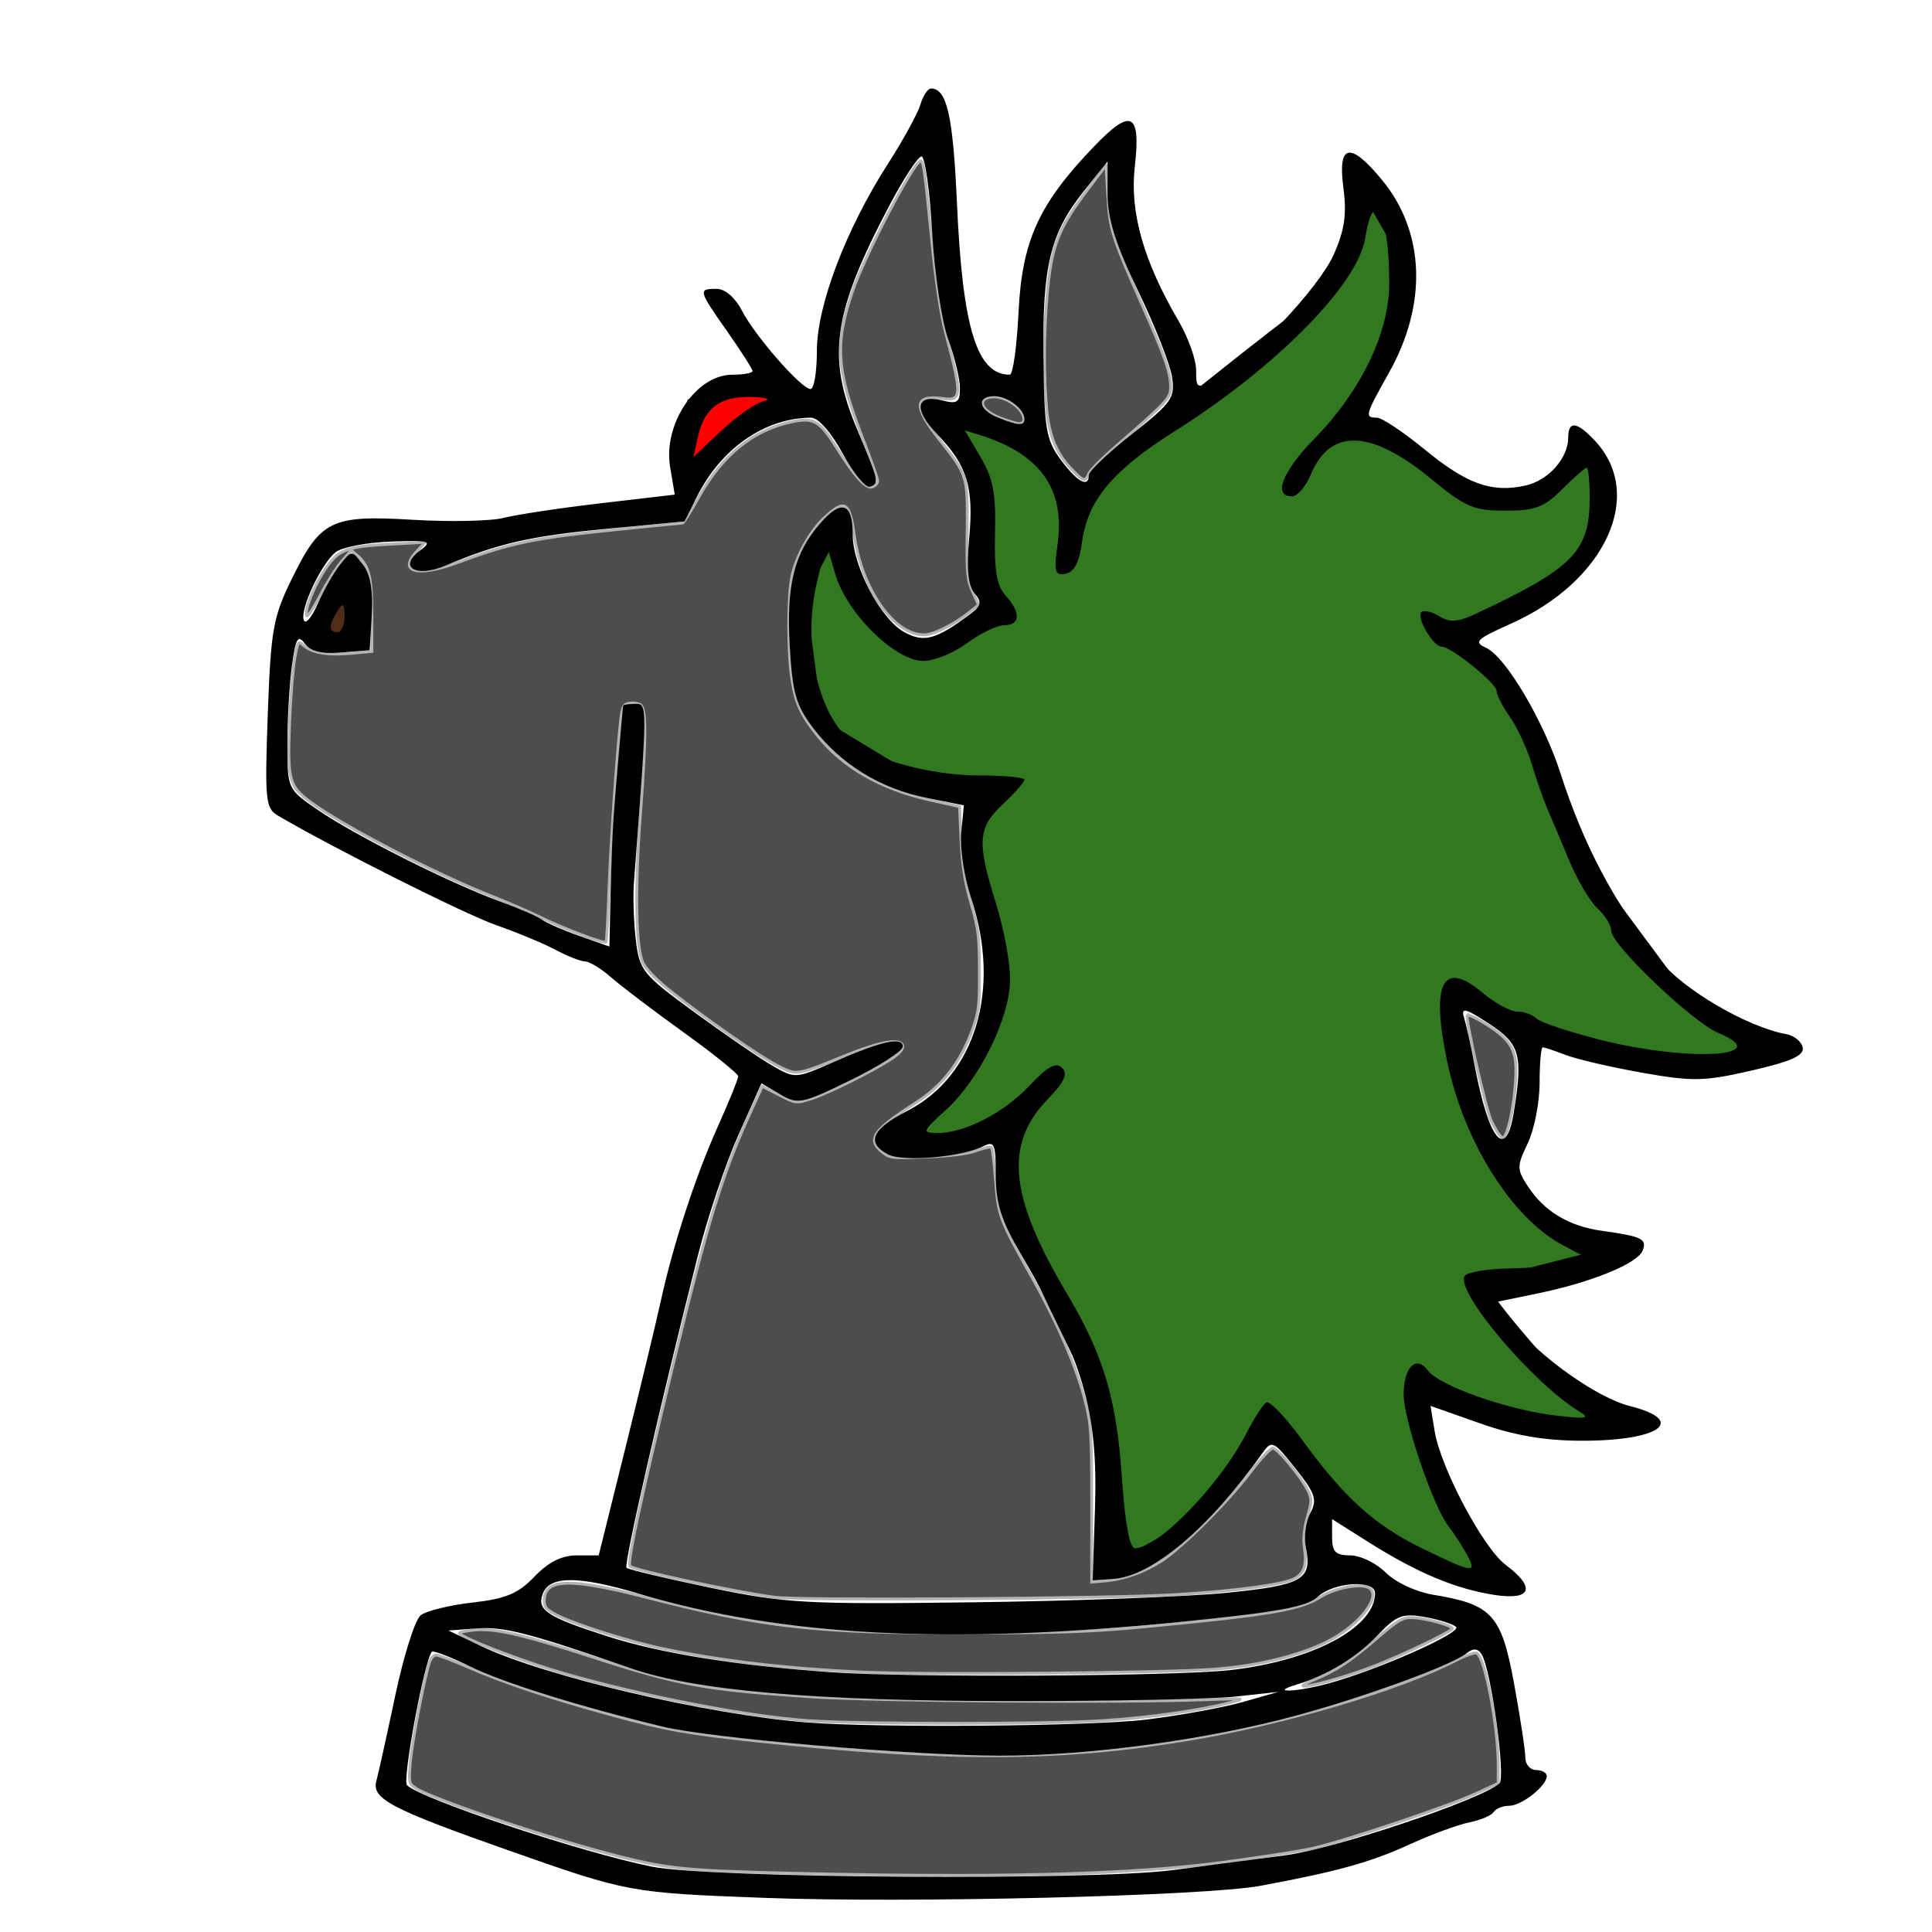 <?xml version="1.0" encoding="UTF-8" standalone="no"?>
<!-- Created with Inkscape (http://www.inkscape.org/) -->

<svg
   xmlns:dc="http://purl.org/dc/elements/1.1/"
   xmlns:cc="http://creativecommons.org/ns#"
   xmlns:rdf="http://www.w3.org/1999/02/22-rdf-syntax-ns#"
   xmlns:svg="http://www.w3.org/2000/svg"
   xmlns="http://www.w3.org/2000/svg"
   xmlns:sodipodi="http://sodipodi.sourceforge.net/DTD/sodipodi-0.dtd"
   xmlns:inkscape="http://www.inkscape.org/namespaces/inkscape"
   id="svg3370"
   version="1.1"
   inkscape:version="0.47 r22583"
   width="270"
   height="270"
   sodipodi:docname="back.svg">
  <defs
     id="defs3374">
    <inkscape:perspective
       sodipodi:type="inkscape:persp3d"
       inkscape:vp_x="0 : 0.5 : 1"
       inkscape:vp_y="0 : 1000 : 0"
       inkscape:vp_z="1 : 0.5 : 1"
       inkscape:persp3d-origin="0.5 : 0.33333333 : 1"
       id="perspective3378" />
  </defs>
  <sodipodi:namedview
     pagecolor="#ffffff"
     bordercolor="#666666"
     borderopacity="1"
     objecttolerance="10"
     gridtolerance="10"
     guidetolerance="10"
     inkscape:pageopacity="0"
     inkscape:pageshadow="2"
     inkscape:window-width="1280"
     inkscape:window-height="949"
     id="namedview3372"
     showgrid="false"
     inkscape:zoom="1.761194"
     inkscape:cx="26.052502"
     inkscape:cy="113.57868"
     inkscape:window-x="0"
     inkscape:window-y="25"
     inkscape:window-maximized="1"
     inkscape:current-layer="svg3370" />
  <path
     style="fill:#4d4d4d;fill-opacity:1;stroke:#b3b3b3;stroke-width:0.401;stroke-miterlimit:4;stroke-opacity:1;stroke-dasharray:none"
     d="m 128.659,22.506 c -0.929,0 -7.792,13.137 -9.531,18.25 -2.502,7.354 -2.253,10.963 1.469,20.594 1.126,2.914 2.062,5.529 2.062,5.844 0,0.315 -0.333,0.696 -0.719,0.844 -0.875,0.336 -2.39,-1.289 -5,-5.438 -2.385,-3.791 -3.203,-4.295 -6.25,-3.656 -5.456,1.144 -9.737,4.611 -13.094,10.625 -1.076,1.927 -2.067,3.531 -2.219,3.531 -0.152,0 -3.878,0.366 -8.281,0.812 -12.379,1.255 -15.553,1.892 -23,4.656 -5.79,2.149 -8.581,1.394 -5.812,-1.562 l 1.125,-1.219 -4.625,0.25 c -6.321,0.321 -7.459,0.729 -9.312,3.469 -1.552,2.294 -2.91,5.677 -2.625,6.531 0.09,0.271 0.94,-0.984 1.875,-2.781 0.935,-1.797 2.296,-3.964 3.031,-4.812 l 1.344,-1.531 0.906,0.781 c 1.61,1.432 1.969,3.059 1.969,8.375 l 0,4.969 -3.094,0.281 c -3.267,0.276 -5.344,-0.113 -6.531,-1.188 -0.657,-0.595 -0.729,-0.465 -1.156,1.906 -0.251,1.391 -0.58,5.428 -0.719,8.969 -0.311,7.94 -0.084,8.834 2.812,11 4.464,3.339 17.224,9.979 25.469,13.25 2.273,0.902 5.363,2.232 6.844,2.969 2.948,1.466 8.834,3.697 9.094,3.438 0.09,-0.09 0.264,-3.326 0.406,-7.188 0.246,-6.682 1.137,-19.498 1.656,-23.938 0.204,-1.748 0.376,-2.101 1.156,-2.25 0.508,-0.097 1.21,-0.01 1.562,0.188 0.844,0.472 0.874,4.142 0.031,15.313 -0.792,10.499 -0.656,18.687 0.375,20.812 0.44,0.906 1.985,2.458 3.938,4 4.919,3.884 12.304,9.036 14.875,10.344 2.696,1.371 2.507,1.397 9.5,-1.438 4.919,-1.994 7.735,-2.46 7.969,-1.312 0.079,0.387 -0.513,1.076 -1.531,1.75 -2.669,1.767 -9.198,4.997 -11.406,5.656 -1.998,0.597 -2.038,0.592 -4.344,-0.594 l -2.344,-1.188 -1.5,3.281 c -4.071,8.869 -6.09,15.437 -11.063,36.031 -4.403,18.234 -6.355,27.364 -5.938,27.75 0.654,0.604 15.053,3.683 20.281,4.344 3.786,0.479 47.009,0.191 56.094,-0.375 8.43,-0.526 14.865,-1.389 16.469,-2.219 1.386,-0.717 1.775,-1.946 1.406,-4.406 -0.181,-1.207 -0.025,-2.603 0.438,-4.25 0.629,-2.241 0.611,-2.549 0.031,-3.719 -0.964,-1.945 -4.222,-5.875 -4.875,-5.875 -0.318,0 -1.72,1.491 -3.094,3.312 -3.146,4.172 -9.498,10.511 -12.406,12.406 -2.442,1.591 -5.223,2.587 -8,2.844 l -1.812,0.156 0,-10.875 c 0,-9.994 -0.069,-11.15 -0.906,-14.438 -1.225,-4.81 -3.896,-10.964 -7.562,-17.5 -4.393,-7.831 -4.594,-8.406 -4.969,-13.375 -0.18,-2.386 -0.44,-4.44 -0.562,-4.562 -0.123,-0.123 -1.095,0.09 -2.156,0.469 -1.25,0.446 -3.686,0.743 -6.938,0.875 -4.718,0.192 -5.087,0.168 -6.125,-0.656 -2.246,-1.784 -1.391,-3.051 4.625,-6.906 3.698,-2.37 6.247,-5.641 7.875,-10.094 0.953,-2.607 1.044,-3.435 1.031,-8.312 -0.012,-4.764 -0.133,-5.908 -1.156,-9.438 -0.869,-2.997 -1.236,-5.216 -1.406,-8.781 l -0.219,-4.781 -4.188,-0.938 c -6.887,-1.542 -12.206,-4.611 -15.75,-9.094 -2.28,-2.884 -2.99,-4.514 -3.5,-7.813 -0.574,-3.711 -0.573,-11.511 0,-14.25 0.617,-2.947 2.555,-6.436 4.625,-8.344 2.798,-2.579 3.449,-2.173 4.094,2.469 1.058,7.615 5.534,13.981 9.781,13.969 1.328,-0.004 4.349,-1.534 6.469,-3.281 l 1.125,-0.906 -0.844,-1.875 c -0.738,-1.668 -0.823,-2.577 -0.75,-8.438 0.096,-7.694 0.088,-7.799 -3.844,-12.75 -3.715,-4.677 -3.612,-6.328 0.375,-5.781 2.763,0.379 2.801,-0.346 0.469,-9.156 -0.644,-2.432 -1.351,-7 -1.875,-12.25 -1.042,-10.439 -1.22,-11.781 -1.625,-11.781 z m 25.906,0.594 -2.531,3.344 c -4.204,5.586 -5.069,7.866 -5.688,14.719 -0.466,5.161 -0.502,11.503 -0.062,16.094 0.356,3.718 1.4,6.182 3.5,8.344 1.651,1.7 1.846,1.77 2.375,0.594 0.218,-0.485 1.936,-2.215 3.812,-3.844 7.113,-6.171 7.627,-6.73 7.625,-8.188 -0.004,-2.108 -0.677,-4.054 -3.906,-11.375 -4.327,-9.809 -4.59,-10.67 -4.875,-15.469 l -0.25,-4.219 z m 37.75,6.688 c -0.112,0.046 -0.231,0.219 -0.438,0.5 -0.315,0.429 -0.562,1.104 -0.562,1.469 0,1.353 -1.62,5.262 -3.094,7.5 -2.064,3.135 -8.33,9.575 -12.969,13.312 -2.098,1.69 -6.619,4.967 -10.031,7.281 -9.842,6.673 -12.392,9.644 -13.812,16.031 -0.731,3.285 -1.504,4.438 -2.938,4.438 -0.942,0 -0.924,-0.009 -0.875,-4.75 0.042,-4.069 -0.101,-5.066 -0.844,-6.75 -1.211,-2.747 -3.641,-5.08 -6.781,-6.5 -4.779,-2.161 -4.723,-2.205 -2.781,1.531 l 1.719,3.281 0.25,6.688 c 0.226,6.04 0.325,6.894 1.188,8.469 0.526,0.961 1.225,2.189 1.531,2.75 0.707,1.295 0.2,2.196 -1.438,2.531 -0.663,0.136 -2.866,1.198 -4.906,2.375 -5.87,3.388 -8.407,3.236 -13,-0.812 -2.628,-2.317 -4.887,-5.758 -6.062,-9.25 l -0.969,-2.906 -0.438,1.594 c -2.759,10.247 -0.943,20.9 4.281,24.906 3.395,2.603 9.881,4.272 18.469,4.75 2.922,0.163 5.417,0.44 5.531,0.625 0.114,0.185 -0.973,1.575 -2.406,3.094 -3.76,3.985 -4.009,5.003 -2.625,10.156 1.879,6.994 2.887,11.989 2.906,14.438 0.044,5.582 -3.172,12.541 -8.25,17.906 -1.764,1.864 -3.085,3.508 -2.938,3.656 0.484,0.484 4.624,-0.648 7.375,-2 1.485,-0.73 3.871,-2.406 5.312,-3.75 2.619,-2.442 4.345,-3.781 4.875,-3.781 0.156,0 0.568,0.286 0.906,0.625 0.852,0.852 0.305,2.115 -2.125,4.938 -2.678,3.111 -3.349,4.614 -3.562,7.906 -0.321,4.94 0.98,8.612 7,19.656 4.88,8.953 6.008,12.769 7.188,24.688 0.756,7.641 1.158,9.625 2,9.625 1.807,0 7.683,-5.291 11.219,-10.094 1.003,-1.363 2.817,-4.155 4.031,-6.219 1.564,-2.658 2.456,-3.75 3,-3.75 0.505,0 2.348,1.958 5.375,5.719 4.614,5.734 7.469,8.748 10.469,11 1.982,1.487 7.333,4.436 9.812,5.406 2.031,0.795 2.438,0.871 2.438,0.5 0,-0.137 -0.999,-1.827 -2.219,-3.75 -4.842,-7.637 -8.248,-19.826 -6.5,-23.281 0.732,-1.447 1.724,-1.45 3.375,0 1.665,1.462 3.664,2.386 8.719,4.031 3.207,1.044 11.781,2.626 12.156,2.25 0.082,-0.082 -0.854,-0.824 -2.062,-1.656 -5.15,-3.547 -14.25,-14.443 -14.25,-17.062 0,-1.401 0.307,-1.497 7.094,-2.031 2.825,-0.222 6.104,-0.607 7.281,-0.844 l 2.125,-0.438 -2.969,-1.75 c -8.46,-4.952 -15.255,-17.347 -16.812,-30.688 -0.382,-3.271 -0.359,-4.022 0.188,-5.312 0.913,-2.158 2.153,-2.035 5.906,0.562 1.64,1.135 3.819,2.265 4.812,2.531 0.994,0.267 2.523,0.865 3.406,1.312 4.172,2.113 13.704,4.142 20.469,4.375 5.489,0.189 7.257,-0.18 5.656,-1.188 -7.295,-4.589 -15.202,-11.847 -16.688,-15.312 -0.461,-1.076 -1.372,-2.562 -2.031,-3.312 -2.085,-2.375 -5.786,-10.352 -8.688,-18.75 -0.77,-2.229 -2.024,-5.221 -2.812,-6.656 -0.789,-1.435 -1.884,-3.444 -2.406,-4.438 -1.01,-1.923 -4.441,-4.954 -7.188,-6.344 -2.231,-1.128 -4.12,-4.076 -3.375,-5.281 0.273,-0.441 0.651,-0.426 2.094,0.125 0.965,0.369 2.212,0.688 2.781,0.688 1.381,0 10.33,-4.449 13.469,-6.688 3.562,-2.54 4.663,-4.53 4.875,-8.969 0.258,-5.405 0.284,-5.394 -2.875,-2.531 -1.601,1.451 -3.355,2.666 -4.219,2.906 -1.901,0.528 -6.662,0.528 -8.562,0 -0.812,-0.226 -3.673,-2.033 -6.344,-4 -9.03,-6.652 -13.285,-6.861 -16.281,-0.812 -0.999,2.017 -2.205,3.219 -3.25,3.219 -2.524,0 -1.069,-3.492 3.719,-8.844 5.726,-6.401 8.883,-12.418 9.688,-18.469 0.438,-3.298 0.053,-9.463 -0.719,-11.438 -0.283,-0.724 -0.408,-1.014 -0.594,-0.938 z m -53.781,25.688 c -1.042,0.122 -1.463,0.626 -1.094,1.312 0.429,0.797 1.721,1.501 3.969,2.188 0.924,0.282 1.209,0.298 1.5,0.062 0.198,-0.16 0.217,-0.25 0.156,-0.656 -0.227,-1.516 -2.736,-3.117 -4.531,-2.906 z m -33.75,0.062 c -1.105,-0.002 -2.262,0.146 -3.031,0.375 -1.806,0.539 -3.087,1.834 -3.75,3.812 -0.213,0.636 -0.969,3.651 -0.969,3.875 0,0.036 0.245,-0.164 0.562,-0.469 4.863,-4.667 7.334,-6.58 9.156,-7.125 0.236,-0.071 0.39,-0.172 0.344,-0.219 -0.047,-0.047 -0.619,-0.129 -1.25,-0.188 -0.337,-0.031 -0.694,-0.062 -1.062,-0.062 z m -56.969,29.188 c -0.038,0.025 -0.094,0.069 -0.156,0.125 -0.3,0.272 -1.119,1.775 -1.281,2.344 -0.149,0.523 0.027,0.928 0.438,1.031 0.492,0.124 0.655,0.023 0.938,-0.562 0.273,-0.565 0.401,-2.054 0.25,-2.656 -0.067,-0.265 -0.074,-0.357 -0.188,-0.281 z M 205.065,141.913 c -0.335,0.335 2.655,13.393 3.406,14.875 0.336,0.662 0.78,1.443 1,1.719 0.22,0.276 0.456,0.5 0.531,0.5 0.731,0 1.788,-5.26 1.844,-9.25 0.046,-3.304 -0.918,-4.693 -4.812,-7.031 -0.956,-0.574 -1.836,-0.945 -1.969,-0.812 z M 79.19,221.256 c -2.231,0.061 -3.125,0.864 -3.125,2.406 0,0.999 0.285,1.305 1.906,2.125 2.593,1.312 10.322,3.741 14.969,4.688 8.51,1.733 17.269,2.74 27.906,3.219 8.652,0.389 41.437,0.116 48.656,-0.406 5.931,-0.429 11.543,-1.756 15.562,-3.656 4.571,-2.161 8.015,-6.295 6.375,-7.656 -0.961,-0.797 -4.769,-0.137 -6.875,1.188 -2.854,1.796 -6.95,2.495 -24.375,4.156 -7.618,0.726 -12.01,0.882 -25.094,0.906 -20.864,0.038 -28.483,-0.816 -44.656,-4.969 -5.432,-1.395 -9.019,-2.061 -11.25,-2 z m 117.625,4.812 c -1.036,0.112 -1.864,0.708 -4.344,2.844 -3.842,3.309 -5.722,4.54 -8.781,5.812 -4.973,2.068 2.653,0.34 8.406,-1.906 4.212,-1.644 10.844,-4.839 10.844,-5.219 0,-0.473 -3.929,-1.531 -5.656,-1.531 -0.161,0 -0.321,-0.016 -0.469,0 z m -129.875,1.688 c -0.397,0.013 -0.763,0.04 -1.125,0.094 -1.916,0.287 -1.943,0.301 -0.969,0.844 2.042,1.137 9.323,3.841 13.906,5.156 11.432,3.28 25.743,6.044 34.344,6.625 7.313,0.494 33.261,0.485 40.875,0 6.605,-0.42 13.874,-1.446 18.062,-2.562 2.144,-0.572 2.028,-0.585 -3.656,-0.375 -12.156,0.45 -45.782,0.205 -54.969,-0.406 -15.133,-1.008 -18.455,-1.633 -30.906,-5.656 -8.872,-2.867 -12.785,-3.812 -15.562,-3.719 z m 139.281,3.25 c -0.069,-9.2e-4 -0.158,0.013 -0.25,0.031 -0.554,0.109 -1.532,0.501 -2.5,1 -7.875,4.056 -23.993,8.82 -37.281,11.031 -17.912,2.98 -33.458,3.058 -60.219,0.25 -9.791,-1.027 -13.172,-1.652 -20.5,-3.656 -8.47,-2.316 -15.082,-4.511 -19.844,-6.594 -2.261,-0.989 -4.383,-1.781 -4.688,-1.781 -0.305,0 -0.685,0.408 -0.875,0.906 -0.643,1.69 -2.468,11.126 -2.719,14.094 -0.241,2.849 -0.21,2.975 0.781,3.625 2.497,1.636 19.543,7.338 28.781,9.625 6.627,1.64 9.154,1.899 23.688,2.25 28.517,0.689 47.626,0.197 60.625,-1.562 4.968,-0.673 10.406,-1.515 12.062,-1.875 4.292,-0.934 19.283,-5.962 22.969,-7.688 l 3.125,-1.438 0,-2.594 c 0,-5.408 -1.881,-15.164 -3,-15.594 -0.038,-0.014 -0.087,-0.03 -0.156,-0.031 z"
     id="path3386" />
  <path
     style="fill:#502d16;stroke:#000000;stroke-width:1px;stroke-linecap:butt;stroke-linejoin:miter;stroke-opacity:1"
     d="m 49.114,80.64 0.852,8.233 -7.097,0 4.258,-6.814"
     id="path2828" />
  <path
     style="fill:#ff0000;stroke:#000000;stroke-width:1px;stroke-linecap:butt;stroke-linejoin:miter;stroke-opacity:1"
     d="m 97.093,68.148 c 0,-1.136 7.949,-9.653 7.949,-9.653 l 6.814,-2.271 -8.517,-2.839 -6.814,2.839 -1.419,5.678"
     id="path2830" />
  <path
     style="fill:#317821;stroke:#000000;stroke-width:1px;stroke-linecap:butt;stroke-linejoin:miter;stroke-opacity:1;fill-opacity:1"
     d="m 177.153,199.025 -11.64,14.479 -10.788,5.962 c 0,0 -1.419,-22.428 -1.419,-23.564 0,-1.136 -9.369,-19.305 -9.369,-20.441 0,-1.136 -3.691,-11.356 -3.691,-12.775 0,-1.419 0,-5.394 0,-5.394 l -12.492,3.123 -1.419,-2.271 9.085,-8.801 c 0,0 3.975,-12.208 3.975,-13.343 0,-1.136 -3.691,-13.343 -3.691,-13.343 l 1.136,-11.924 -10.22,-2.555 -12.208,-7.381 -2.271,-17.602 5.11,-9.936 1.419,8.233 8.233,8.801 4.826,-0.284 8.233,-4.542 -2.839,-4.542 -0.568,-13.343 -5.962,-10.504 14.195,4.826 5.678,8.801 6.814,-7.665 c 0,0 23.847,-19.305 24.983,-19.589 1.136,-0.284 7.665,-11.072 7.381,-12.208 -0.284,-1.136 0,-6.53 0,-6.53 l 6.53,11.356 -3.407,15.614 -4.258,7.949 9.085,3.691 11.64,7.381 c 0,0 6.246,-3.407 7.949,-3.691 1.703,-0.284 4.542,-3.123 4.542,-3.123 0,0 2.839,5.11 2.555,6.814 -0.284,1.703 -3.975,9.085 -3.975,9.085 l -11.072,7.381 c 0,0 -4.826,0.284 -4.826,1.703 0,1.419 8.801,10.788 8.801,10.788 l 9.369,22.428 11.356,15.331 12.208,7.949 -7.949,3.975 -15.614,-2.555 -19.021,-6.814 1.136,12.492 11.072,18.169 10.22,3.975 c 0,0 -17.318,4.258 -18.453,4.826 -1.136,0.568 9.369,12.208 9.369,12.208 l 11.356,7.949 -14.763,-0.568 -15.331,-5.394 2.271,10.22 5.394,11.072 c 0,0 6.53,7.097 4.826,6.814 -1.703,-0.284 -10.22,-2.271 -10.22,-2.271 l -12.208,-7.665"
     id="path3608" />
  <path
     style="fill:#000000"
     d="m 106.664,265.223 c -18.646,-0.705 -18.915,-0.755 -35.5,-6.594 -16.521,-5.816 -19.243,-7.242 -18.571,-9.727 0.303,-1.12 1.502,-6.536 2.664,-12.036 1.163,-5.5 2.75,-10.505 3.527,-11.123 0.777,-0.618 4.035,-1.419 7.24,-1.782 4.671,-0.528 6.39,-1.248 8.67,-3.627 1.942,-2.027 3.816,-2.968 5.91,-2.968 l 3.066,0 3.789,-15.25 c 2.084,-8.387 4.278,-17.5 4.877,-20.25 1.7,-7.812 4.833,-17.408 7.963,-24.388 1.576,-3.514 2.865,-6.688 2.865,-7.054 0,-0.366 -3.41,-3.117 -7.577,-6.112 -4.168,-2.995 -8.733,-6.458 -10.146,-7.696 -1.413,-1.238 -3.065,-2.253 -3.673,-2.256 -0.607,-0.003 -2.454,-0.727 -4.104,-1.607 -1.65,-0.881 -5.408,-2.444 -8.35,-3.474 -4.385,-1.535 -22.885,-10.824 -30.507,-15.318 -1.699,-1.001 -1.816,-2.204 -1.385,-14.132 0.427,-11.79 0.745,-13.596 3.329,-18.873 4.06,-8.293 5.499,-8.998 16.956,-8.314 5.2,0.31 10.917,0.188 12.705,-0.271 1.788,-0.459 7.894,-1.378 13.569,-2.041 l 10.317,-1.205 -0.643,-3.804 c -1.022,-6.047 3.608,-12.954 8.682,-12.954 1.554,0 2.826,-0.23 2.826,-0.51 0,-0.281 -1.575,-2.751 -3.5,-5.49 -4.08,-5.805 -4.13,-6 -1.526,-6 1.191,0 2.602,1.214 3.557,3.06 1.849,3.575 8.302,10.94 9.585,10.94 0.486,0 0.884,-2.413 0.884,-5.362 0,-6.309 4.051,-16.958 9.943,-26.138 2.118,-3.3 4.153,-7.013 4.521,-8.25 0.368,-1.238 1.035,-2.25 1.48,-2.25 2.223,0 3.081,3.8 3.632,16.088 0.781,17.433 2.782,23.912 7.383,23.912 0.438,0 0.987,-3.938 1.221,-8.75 0.483,-9.937 2.816,-15.08 10.466,-23.064 5.299,-5.531 6.645,-4.883 5.778,2.78 -0.715,6.323 1.234,13.181 6.111,21.504 1.355,2.313 2.464,5.415 2.464,6.893 0,2.613 0.076,2.648 2.75,1.253 4.678,-2.44 14.412,-12.729 16.492,-17.431 1.511,-3.417 1.826,-5.617 1.334,-9.329 -0.814,-6.134 0.928,-6.493 5.376,-1.107 6.03,7.3 6.399,17.36 0.99,26.985 -3.333,5.931 -3.423,6.265 -1.685,6.265 0.691,0 3.706,2.009 6.699,4.464 5.879,4.823 9.348,6.067 14.042,5.036 3.214,-0.706 6.001,-3.829 6.001,-6.723 0,-2.392 1.222,-2.238 3.752,0.473 7.032,7.533 1.467,19.632 -11.745,25.536 -4.887,2.184 -5.275,2.566 -3.45,3.403 2.701,1.238 8.015,10.22 10.361,17.509 3.264,10.143 7.561,18.226 13.903,26.154 3.287,4.109 12.214,9.318 17.669,10.31 1.094,0.199 2.119,1.04 2.279,1.868 0.216,1.119 -1.618,1.945 -7.127,3.211 -6.64,1.526 -8.241,1.559 -15.279,0.313 -4.324,-0.766 -9.128,-1.878 -10.677,-2.473 -1.548,-0.595 -3.011,-1.081 -3.25,-1.081 -0.239,0 -0.435,2.235 -0.435,4.966 0,2.731 -0.745,6.528 -1.656,8.438 -1.543,3.235 -1.542,3.646 0.014,6.02 2.295,3.502 5.717,5.568 10.286,6.207 5.654,0.791 6.381,1.139 5.762,2.753 -0.702,1.829 -7.125,4.456 -14.709,6.017 l -5.803,1.194 2.197,2.793 c 3.763,4.784 11.924,10.587 16.515,11.743 8.14,2.05 4.176,4.88 -6.789,4.848 -5.144,-0.015 -9.356,-0.741 -14.188,-2.446 l -6.872,-2.425 0.565,3.483 c 0.838,5.163 6.778,16.367 9.929,18.726 4.268,3.196 3.629,4.991 -1.5,4.219 -5.372,-0.809 -10.816,-3.076 -17.5,-7.289 l -5.25,-3.309 0,2.531 c 0,2.045 0.489,2.531 2.545,2.531 1.4,0 3.627,1.082 4.949,2.403 1.382,1.382 4.231,2.705 6.705,3.113 8.163,1.347 9.465,2.785 11.231,12.406 0.866,4.717 1.573,9.364 1.572,10.327 -0.001,0.963 0.673,1.75 1.498,1.75 0.825,0 1.5,0.38 1.5,0.845 0,1.375 -3.526,4.155 -5.27,4.155 -0.887,0 -1.854,0.392 -2.15,0.871 -0.296,0.479 -1.83,1.129 -3.409,1.445 -1.579,0.316 -5.349,1.708 -8.377,3.093 -5.444,2.49 -10.092,3.779 -20.794,5.767 -7.763,1.442 -49.286,2.446 -69.5,1.682 z m 57.209,-3.869 c 4.285,-0.557 11.391,-1.493 15.791,-2.081 6.994,-0.935 27.1,-7.68 29.88,-10.025 0.921,-0.777 -1.159,-15.905 -2.48,-18.044 -0.523,-0.847 -1.145,-0.901 -2.074,-0.181 -2.279,1.767 -13.996,6.054 -23.864,8.731 -12.495,3.389 -28.944,5.615 -41.386,5.599 -12.342,-0.015 -40.391,-2.427 -47.128,-4.053 -11.581,-2.795 -22.281,-6.137 -26.911,-8.407 -2.73,-1.338 -5.134,-2.263 -5.342,-2.055 -1.006,1.006 -4.17,17.952 -3.481,18.641 1.939,1.939 24.543,9.459 34.253,11.395 8.078,1.611 61.329,1.962 72.743,0.479 z m -3.667,-21.041 c 4.698,-0.576 10.773,-1.683 13.5,-2.46 l 4.958,-1.412 -6,0.656 c -3.3,0.361 -17.475,0.647 -31.5,0.635 -27.432,-0.023 -43.985,-1.455 -53,-4.587 -14.146,-4.914 -17.752,-5.85 -21.487,-5.575 l -4.013,0.296 4.5,2.146 c 8.911,4.249 31.562,9.574 45.5,10.696 9.951,0.801 39.812,0.553 47.542,-0.395 z m 25.458,-5.049 c 6.878,-1.876 18.69,-7.112 17.825,-7.901 -0.454,-0.415 -2.425,-1.038 -4.38,-1.384 -3.088,-0.547 -3.941,-0.223 -6.5,2.468 -3.037,3.195 -7.066,5.655 -11.439,6.985 -3.936,1.197 0.031,1.049 4.494,-0.168 z m -13.682,-1.87 c 11.505,-1.323 20.182,-5.945 20.182,-10.751 0,-1.927 -5.782,-1.559 -8.002,0.51 -1.504,1.402 -5.649,2.16 -19.208,3.514 -32.332,3.23 -55.743,2.009 -75.677,-3.944 -8.431,-2.518 -12.45,-2.526 -13.41,-0.025 -0.89,2.319 0.545,3.265 9.099,6.004 7.413,2.373 17.875,4.048 31.199,4.995 10.856,0.772 48.24,0.569 55.818,-0.302 z m -0.443,-10.809 c 10.549,-1.074 11.854,-1.824 10.959,-6.3 -0.294,-1.471 -0.015,-3.646 0.62,-4.834 0.993,-1.855 0.7,-2.734 -2.077,-6.24 -3.036,-3.833 -3.313,-3.968 -4.561,-2.213 -7.544,10.6 -15.413,17.257 -20.872,17.656 l -2.903,0.212 0.32,-10.056 c 0.435,-13.669 -1.592,-20.594 -10.463,-35.747 -2.632,-4.496 -3.398,-6.926 -3.398,-10.785 0,-4.419 -0.198,-4.88 -1.75,-4.085 -2.957,1.515 -11.292,2.222 -13.331,1.131 -3.081,-1.649 -2.246,-3.518 2.712,-6.072 9.527,-4.906 13.157,-16.975 8.931,-29.697 -0.969,-2.917 -1.596,-7.037 -1.394,-9.155 l 0.367,-3.851 -5.219,-1.048 c -6.428,-1.291 -11.983,-4.697 -15.781,-9.677 -2.46,-3.225 -2.951,-4.92 -3.331,-11.489 -0.499,-8.617 0.613,-13.055 4.328,-17.277 2.938,-3.338 4.468,-2.771 4.468,1.655 0,4.392 3.91,11.809 7.171,13.605 2.793,1.537 4.421,1.1 9.227,-2.476 1.58,-1.176 1.683,-1.672 0.613,-2.962 -0.89,-1.072 -1.114,-3.437 -0.73,-7.68 0.649,-7.162 -0.272,-10.159 -4.455,-14.497 -3.373,-3.498 -3.035,-5.678 0.735,-4.732 2.071,0.52 2.437,0.256 2.424,-1.746 -0.008,-1.297 -0.75,-4.383 -1.65,-6.858 -0.899,-2.475 -1.905,-9.225 -2.235,-15 -0.33,-5.775 -0.998,-10.5 -1.485,-10.5 -0.487,0 -2.541,3.15 -4.564,7 -7.81,14.86 -8.694,20.965 -4.489,31 3.133,7.478 3.175,7.662 1.861,8.151 -0.592,0.22 -2.308,-1.861 -3.812,-4.625 -1.62,-2.977 -3.423,-5.023 -4.423,-5.02 -6.454,0.021 -12.59,4.284 -16,11.114 l -1.688,3.38 -11,1.046 C 74.084,74.919 69.595,75.947 62.267,79.04 c -4.156,1.754 -6.7,0.234 -3.55,-2.121 1.767,-1.321 1.381,-1.434 -4.183,-1.226 -3.371,0.126 -6.817,0.8 -7.658,1.497 -2.032,1.686 -4.96,7.955 -4.424,9.472 0.234,0.663 1.117,-0.37 1.962,-2.295 0.845,-1.925 2.259,-4.4 3.143,-5.5 1.607,-2 1.607,-2 3.15,0 1.036,1.342 1.447,3.645 1.25,7 l -0.293,5 -3.96,0.323 c -2.74,0.223 -4.315,-0.163 -5.113,-1.254 -0.951,-1.3 -1.265,-0.761 -1.79,3.067 -0.35,2.554 -0.637,7.485 -0.637,10.956 0,6.302 0.007,6.317 4.25,9.23 5.172,3.55 18.436,10.223 25.25,12.703 2.75,1.001 5.489,2.186 6.086,2.634 0.597,0.448 2.96,1.475 5.25,2.283 l 4.164,1.469 0.162,-7.206 c 0.089,-3.963 0.275,-8.781 0.412,-10.706 0.295,-4.15 1.267,-15.392 1.36,-15.75 0.036,-0.138 0.802,-0.25 1.702,-0.25 1.696,0 1.696,-0.052 -0.209,25 -0.146,1.925 -0.026,5.525 0.267,8 0.504,4.256 0.947,4.803 8.169,10.082 4.2,3.07 9.091,6.425 10.87,7.456 3.2,1.854 3.287,1.849 8.5,-0.441 6.73,-2.957 9.767,-3.641 9.767,-2.201 0,0.621 -3.263,2.723 -7.25,4.671 -6.856,3.349 -7.393,3.458 -9.874,2.005 l -2.624,-1.536 -3.22,7.202 c -1.771,3.961 -4.305,11.49 -5.63,16.732 -5.408,21.384 -10.427,43.338 -10.005,43.761 0.247,0.247 5.547,1.507 11.776,2.8 10.493,2.177 13.204,2.326 36.827,2.023 14.025,-0.18 29.944,-0.78 35.375,-1.333 z m 33.384,-5.469 c -0.692,-1.238 -1.806,-2.944 -2.475,-3.792 -2.13,-2.7 -6.284,-14.877 -6.284,-18.422 0,-3.862 1.753,-5.589 3.402,-3.35 1.534,2.083 11.032,5.449 17.598,6.237 4.577,0.549 5.164,0.455 3.5,-0.562 -6.494,-3.969 -17.302,-16.753 -15.977,-18.898 0.327,-0.53 3.156,-1.008 6.286,-1.062 3.13,-0.055 6.816,-0.423 8.191,-0.818 l 2.5,-0.718 -3.198,-1.681 c -7.078,-3.72 -13.791,-14.297 -16.173,-25.482 -2.389,-11.219 -0.712,-14.552 4.933,-9.802 1.7,1.431 3.867,2.601 4.815,2.601 0.948,0 2.162,0.439 2.699,0.976 0.537,0.537 4.564,1.88 8.95,2.985 12.312,3.102 24.55,2.385 16.463,-0.965 -3.608,-1.495 -14.989,-12.35 -14.989,-14.297 0,-0.764 -0.858,-2.165 -1.908,-3.115 -1.049,-0.949 -2.873,-4.057 -4.054,-6.905 -1.18,-2.848 -2.541,-6.079 -3.023,-7.179 -0.482,-1.1 -1.421,-3.8 -2.085,-6 -0.665,-2.2 -2.046,-5.194 -3.07,-6.654 -1.024,-1.46 -1.861,-3.094 -1.861,-3.631 0,-1.072 -6.366,-6.214 -7.693,-6.214 -1.174,0 -3.57,-4.071 -2.831,-4.81 0.338,-0.338 1.46,-0.087 2.494,0.559 1.48,0.924 2.585,0.843 5.205,-0.385 13.535,-6.342 15.815,-8.664 15.822,-16.114 0.002,-2.337 -0.187,-4.25 -0.419,-4.25 -0.233,0 -1.773,1.35 -3.423,3 -2.527,2.527 -3.782,3 -7.962,3 -4.403,0 -5.577,-0.506 -10.421,-4.494 -8.363,-6.885 -14.053,-7.07 -16.755,-0.544 -0.692,1.671 -1.879,3.038 -2.637,3.038 -2.668,0 -1.331,-3.48 3.061,-7.966 6.625,-6.767 10.564,-14.94 10.547,-21.886 -0.024,-9.766 -2.155,-13.75 -3.352,-6.265 -1.041,6.511 -12.434,18.053 -26.73,27.079 -8.599,5.429 -12.079,9.614 -12.863,15.472 -0.371,2.769 -1.088,4.144 -2.282,4.374 -1.518,0.292 -1.661,-0.246 -1.118,-4.21 1.041,-7.595 -2.42,-12.488 -10.689,-15.113 l -2.294,-0.728 2.204,3.735 c 1.765,2.992 2.169,5.109 2.03,10.637 -0.131,5.178 0.236,7.355 1.467,8.715 2.155,2.381 2.084,4.156 -0.165,4.156 -0.993,0 -3.331,1.125 -5.194,2.5 -1.864,1.375 -4.613,2.5 -6.11,2.5 -3.942,0 -10.697,-6.632 -12.306,-12.083 l -1.282,-4.341 -1.269,5.291 c -2.052,8.554 -0.053,18.193 4.615,22.249 3.051,2.651 11.299,4.886 18.031,4.886 3.477,0 6.322,0.269 6.322,0.599 0,0.329 -1.35,1.86 -3,3.401 -3.531,3.298 -3.672,5.274 -0.987,13.839 1.093,3.487 1.987,8.261 1.987,10.609 0,5.365 -4.245,14.006 -9,18.319 -3.262,2.959 -3.345,3.177 -1.218,3.204 3.788,0.049 9.293,-2.77 12.919,-6.615 2.555,-2.709 3.712,-3.343 4.56,-2.495 0.847,0.847 0.337,1.961 -2.013,4.387 -6.09,6.291 -5.377,13.594 2.649,27.093 5.179,8.711 6.977,14.733 7.736,25.909 0.431,6.339 1.068,9.75 1.821,9.75 3.297,0 11.91,-8.916 15.632,-16.182 1.037,-2.025 2.259,-3.913 2.715,-4.194 0.456,-0.282 2.713,2.075 5.017,5.238 5.922,8.132 10.118,11.918 16.836,15.19 7.149,3.483 7.699,3.545 6.106,0.698 z m 6.6,-61.5 c 1.349,-8.163 0.929,-9.707 -3.42,-12.554 -3.26,-2.135 -3.954,-2.318 -3.517,-0.928 0.3,0.952 0.97,3.982 1.49,6.732 1.98,10.475 4.346,13.408 5.447,6.75 z M 48.148,86.116 c -0.012,-1.819 -0.201,-1.963 -0.985,-0.75 -1.253,1.939 -1.253,3 0,3 0.55,0 0.993,-1.012 0.985,-2.25 z M 152.164,66.394 c 0,-0.535 2.725,-3.122 6.056,-5.75 5.555,-4.382 6.016,-5.043 5.571,-7.979 -0.267,-1.761 -2.399,-7.161 -4.737,-12 -3.117,-6.449 -4.255,-10.039 -4.263,-13.446 l -0.011,-4.648 -3.315,4.148 c -4.685,5.863 -5.798,10.45 -5.648,23.291 0.116,9.94 0.378,11.479 2.427,14.25 2.288,3.094 3.921,3.983 3.921,2.134 z m -45.5,-10.318 c 1.181,-0.282 0.543,-0.525 -1.559,-0.594 -4.38,-0.143 -6.622,1.463 -7.516,5.384 l -0.684,3 3.879,-3.656 c 2.134,-2.011 4.779,-3.871 5.879,-4.134 z m 36.5,2.49 c 0,-1.413 -2.345,-3.2 -4.2,-3.2 -2.529,0 -2.243,1.886 0.45,2.969 2.9,1.166 3.75,1.218 3.75,0.231 z"
     id="path3384" />
</svg>
